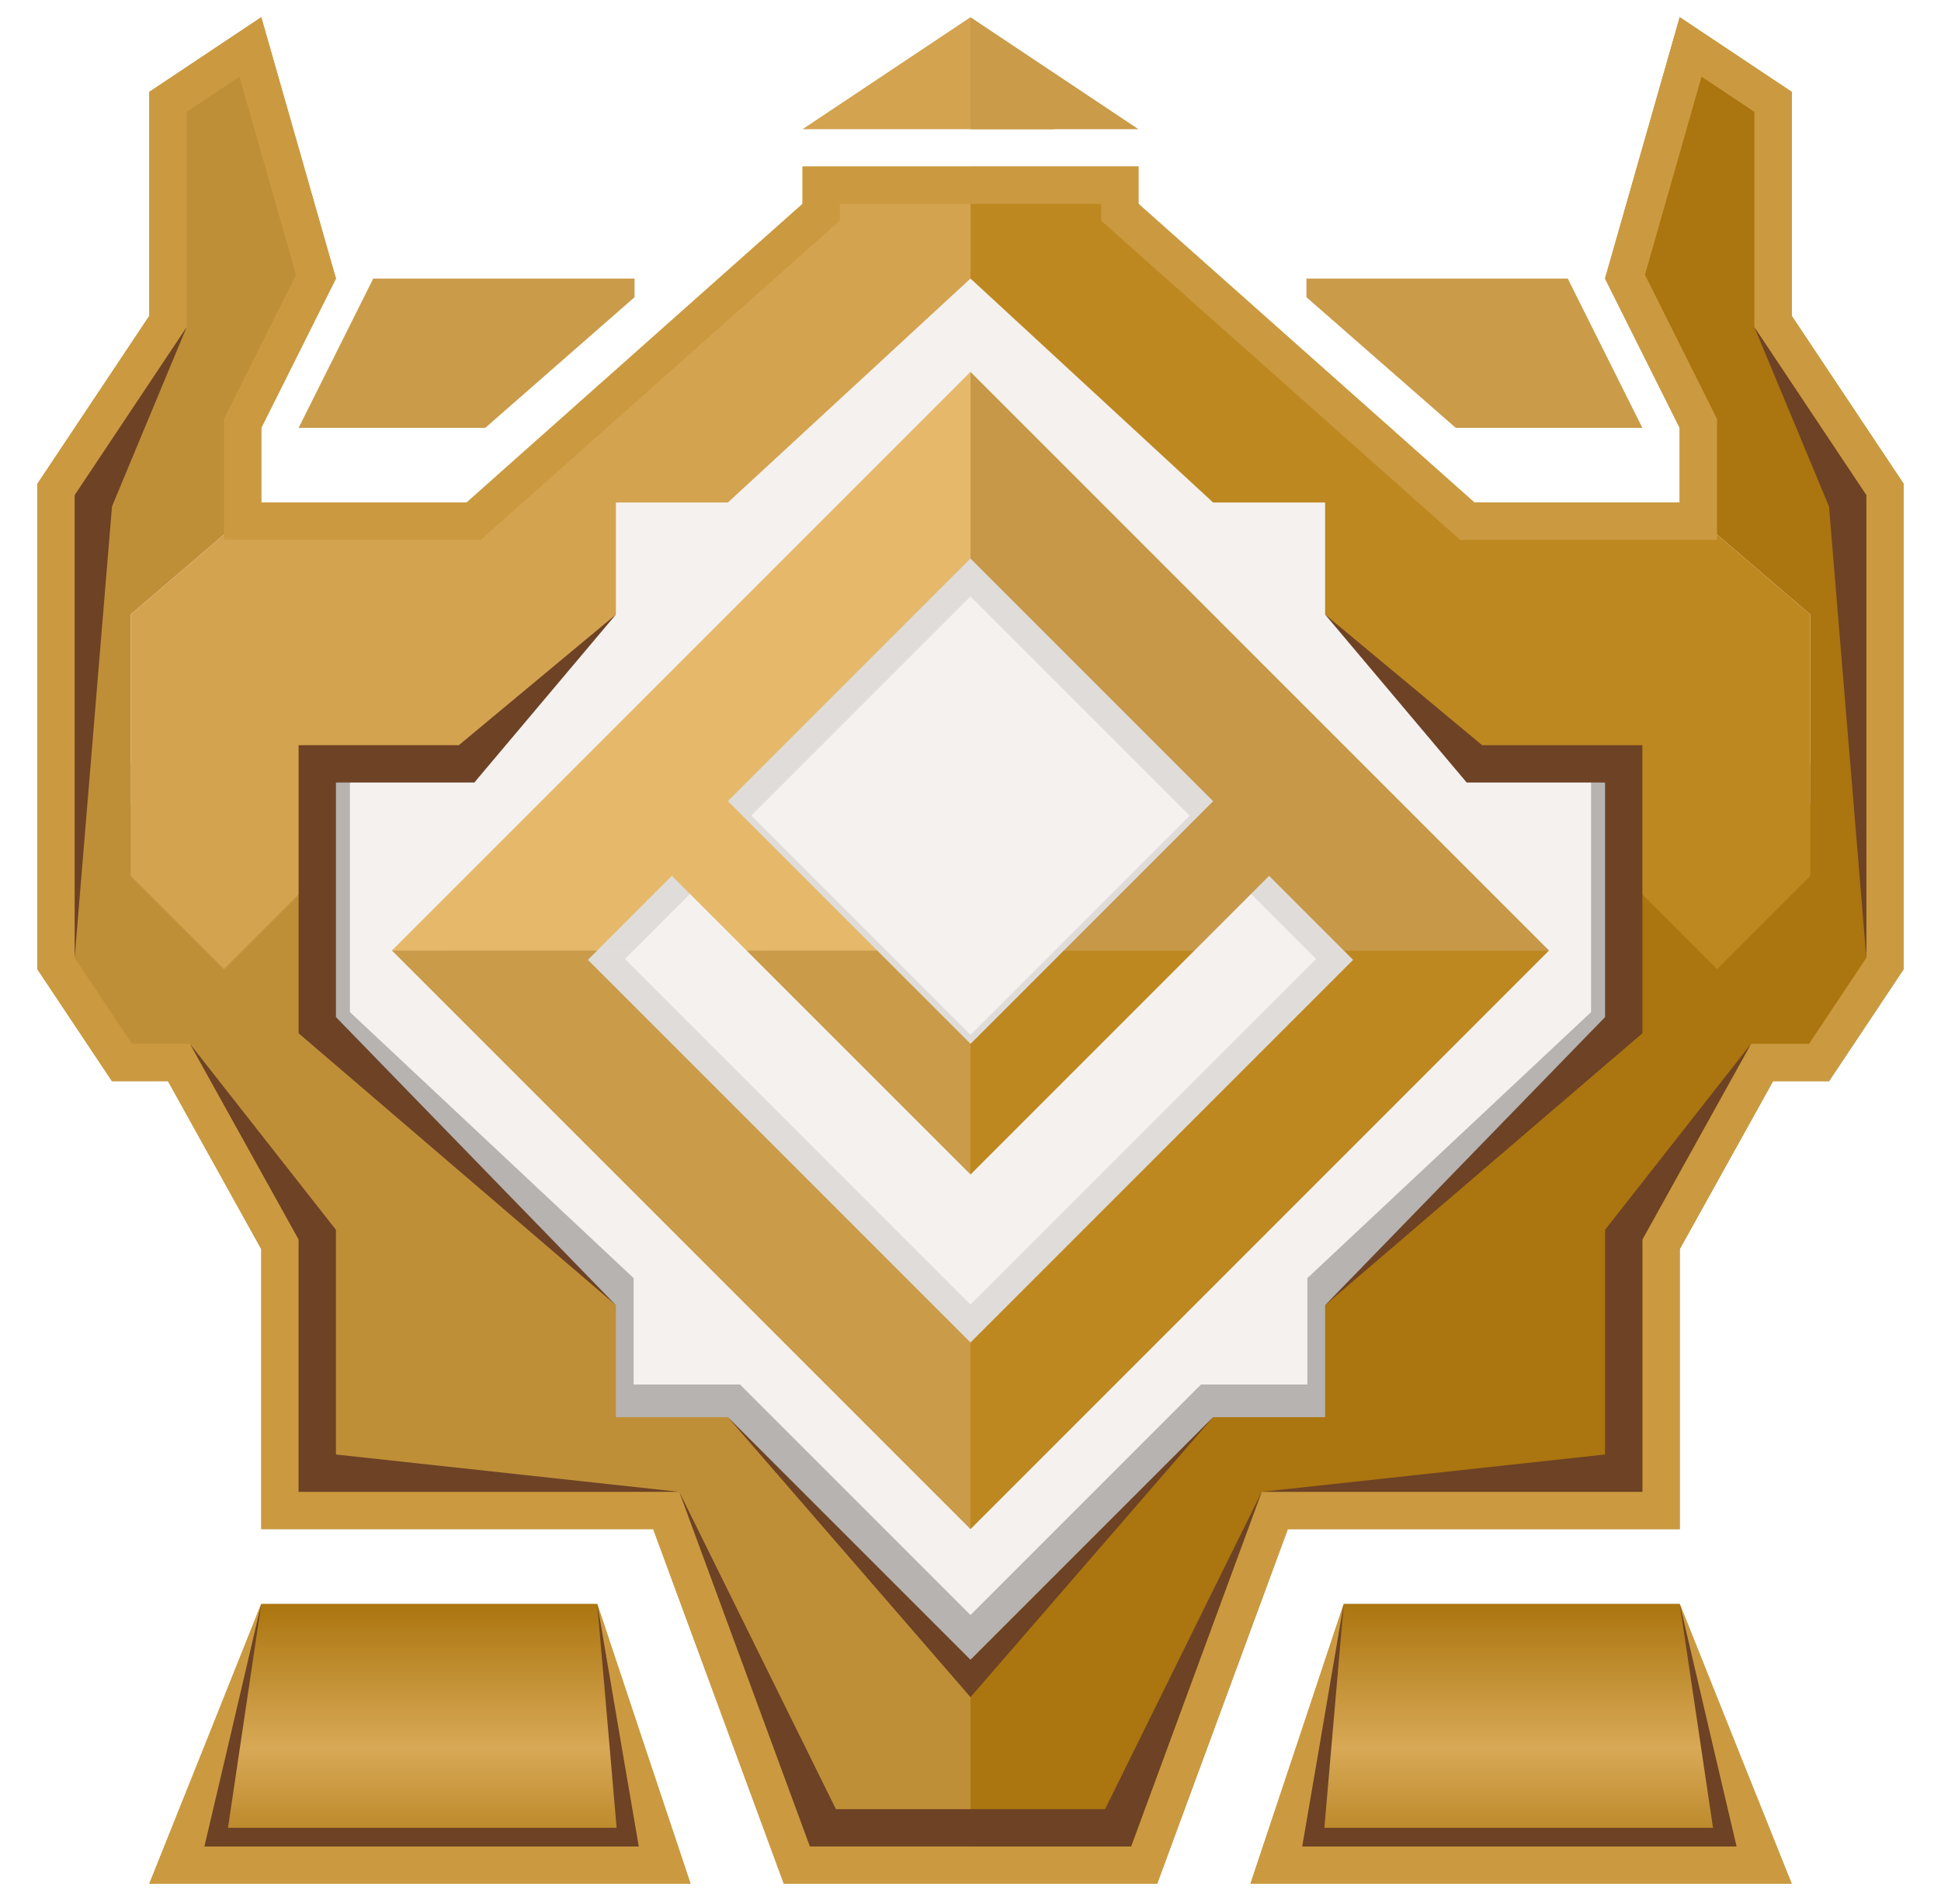 <svg width="104" height="102" viewBox="0 0 104 102" fill="none" xmlns="http://www.w3.org/2000/svg">
<g id="exchange">
<path id="Vector 529" d="M67 100.922L72 85.922H90L96 100.922H67Z" fill="url(#paint0_linear_3674_5117)"/>
<path id="Vector 529 (Stroke)" fill-rule="evenodd" clip-rule="evenodd" d="M72 85.922H90L93.046 98.922H69.775L72 85.922ZM72 85.922H90L96 100.922H67L72 85.922Z" fill="#CB9A40"/>
<path id="Vector 529 (Stroke) (Stroke)" fill-rule="evenodd" clip-rule="evenodd" d="M90 85.922L96 100.922H67L72 85.922L69.775 98.922H93.046L90 85.922ZM91.784 97.922L90 85.922H72L70.96 97.922H91.784ZM72 85.922H90L96 100.922H67L72 85.922Z" fill="#6D4225"/>
<path id="Vector 529_2" d="M37 100.922L32 85.922H14L8 100.922H37Z" fill="url(#paint1_linear_3674_5117)"/>
<path id="Vector 529 (Stroke)_2" fill-rule="evenodd" clip-rule="evenodd" d="M32 85.922H14L10.954 98.922H34.225L32 85.922ZM32 85.922H14L8 100.922H37L32 85.922Z" fill="#CB9A40"/>
<path id="Vector 529 (Stroke) (Stroke)_2" fill-rule="evenodd" clip-rule="evenodd" d="M14 85.922L8 100.922H37L32 85.922L34.225 98.922H10.954L14 85.922ZM12.216 97.922L14 85.922H32L33.039 97.922H12.216ZM32 85.922H14L8 100.922H37L32 85.922Z" fill="#6D4225"/>
<path id="Vector 534" d="M39 24.922L52 12.922L66 24.922H73V32.922L80 38.922H89V54.922L73 70.922V77.922H66L52 91.922L38 77.922H31V70.922L15.5 56.422V38.922H25L31 31.922V24.922H39Z" fill="#F5F1EE"/>
<g id="Subtract" opacity="0.3" filter="url(#filter0_f_3674_5117)">
<path fill-rule="evenodd" clip-rule="evenodd" d="M4.5 40.922V51.372L8.3 57.072H11.15L15.9 65.622V79.872H35.85L42.5 97.922H61.5L68.15 79.872H88.1V65.622L92.85 57.072H95.7L99.5 51.372V40.922H85.25V54.222L70.05 68.472V74.172H64.35L52 86.522L39.65 74.172H33.95V68.472L18.75 54.222V40.922H4.5Z" fill="#212121"/>
</g>
<path id="Vector 229" d="M20 14.922L16 22.922H26L34 15.922V14.922H20Z" fill="#CA9B49"/>
<path id="Vector 527" d="M84 14.922L88 22.922H78L70 15.922V14.922H84Z" fill="#CA9B49"/>
<path id="Rectangle 581" d="M52 0.922V6.922H43L52 0.922Z" fill="#D3A350"/>
<path id="Rectangle 582" d="M52 0.922V6.922H61L52 0.922Z" fill="#CA9B49"/>
<path id="Rectangle 583" d="M52 3.922V6.922H56.5L52 3.922Z" fill="#CA9B49"/>
<path id="Vector 230" d="M39 75.922L52 88.922V100.922H42L35 81.922H14V66.922L9 57.922H6L2 51.922V25.922L8 16.922V4.922L14 0.922L18 14.922L14 22.922V26.922L7 32.922V42.922C7 42.922 7.127 45.049 8 45.922C8.617 46.539 10 46.922 10 46.922H17V54.922L33 69.922V75.922H39Z" fill="#BF8F38"/>
<path id="Vector 531" d="M65 75.922L52 88.922V100.922H62L69 81.922H90V66.922L95 57.922H98L102 51.922V25.922L96 16.922V4.922L90 0.922L86 14.922L90 22.922V26.922L97 32.922V42.922C97 42.922 96.873 45.049 96 45.922C95.382 46.539 94 46.922 94 46.922H87V54.922L71 69.922V75.922H65Z" fill="#AB750F"/>
<path id="Subtract_2" fill-rule="evenodd" clip-rule="evenodd" d="M43 10.922L25 26.922H14L7 32.922V46.922L12 51.922L17 46.922V40.922H25L33 32.922V26.922H39L52 14.922V8.922H43V10.922Z" fill="#D3A350"/>
<path id="Subtract_3" fill-rule="evenodd" clip-rule="evenodd" d="M61 10.922L79 26.922H90L97 32.922V46.922L92 51.922L87 46.922V40.922H79L71 32.922V26.922H65L52 14.922V8.922H61V10.922Z" fill="#BE8821"/>
<path id="Union (Stroke)" fill-rule="evenodd" clip-rule="evenodd" d="M39 75.922H33V69.922L17 54.922V40.922H25L33 32.922V26.922H39L52 14.922L65 26.922H71V32.922L79 40.922H87V54.922L71 69.922V75.922H65L52 88.922L39 75.922ZM65 75.922L52 88.922L39 75.922H33V69.922L17 54.922V40.922H25L33 32.922V26.922H39L52 14.922L65 26.922H71V32.922L79 40.922H87V54.922L71 69.922V75.922H65ZM92 28.922H78.24L59 11.82V10.922H45V11.82L25.76 28.922H12V22.45L15.863 14.723L12.83 4.106L10 5.992V17.527L4 26.527V51.316L7.07 55.922H10.177L16 66.404V79.922H36.395L43.395 98.922H60.605L67.605 79.922H88V66.404L93.823 55.922H96.93L100 51.316V26.527L94 17.527V5.992L91.17 4.106L88.137 14.723L92 22.45V28.922ZM86 14.922L90 0.922L96 4.922V16.922L102 25.922V51.922L98 57.922H95L90 66.922V81.922H69L62 100.922H42L35 81.922H14V66.922L9 57.922H6L2 51.922V25.922L8 16.922V4.922L14 0.922L18 14.922L14 22.922V26.922H25L43 10.922V8.922H61V10.922L79 26.922H90V22.922L86 14.922Z" fill="#CB9A40"/>
<g id="Union" opacity="0.1" filter="url(#filter1_f_3674_5117)">
<path d="M24 50.922H33.935L37.548 47.309L41.162 50.922H47.484L40.258 43.696L52 31.954V22.922L24 50.922Z" fill="#212121"/>
<path d="M66.452 47.31L52 61.761V55.438L63.742 43.697L52 31.955V22.924L79.999 50.922H80V50.923H79.999L52 78.922V69.89L70.517 51.374L66.452 47.31Z" fill="#212121"/>
<path d="M24 50.922L52 78.922V69.89L33.484 51.374L33.935 50.922H24Z" fill="#212121"/>
<path d="M41.162 50.922L52 61.761V55.438L47.484 50.922H41.162Z" fill="#212121"/>
</g>
<g id="Group 477">
<path id="Intersect" fill-rule="evenodd" clip-rule="evenodd" d="M52 81.921L82.999 50.922H72L72.5 51.422L52 71.922V81.921ZM64 50.922H57L52 55.922V62.922L64 50.922Z" fill="#BE8821"/>
<path id="Intersect_2" fill-rule="evenodd" clip-rule="evenodd" d="M72.001 50.923H82.999L52 19.924V29.922L65 42.922L56.999 50.923H63.999L68 46.922L72.001 50.923Z" fill="#C69848"/>
<path id="Intersect_3" fill-rule="evenodd" clip-rule="evenodd" d="M21 50.922L52 81.921V71.921L31.5 51.422L32 50.922H21ZM40 50.922L52 62.921V55.921L47 50.922H40Z" fill="#CA9B49"/>
<path id="Intersect_4" fill-rule="evenodd" clip-rule="evenodd" d="M21 50.921L21 50.921L51.999 19.922V29.921L39 42.921L47 50.921H40L36 46.921L31.999 50.921H21Z" fill="#E6B96A"/>
</g>
<g id="Subtract_4">
<path fill-rule="evenodd" clip-rule="evenodd" d="M33 75.922V69.922L16 55.355V39.922H24.586L33 32.922V26.922L39 26.922L52 14.922L65 26.922H71V32.922L79.414 39.922H88V55.355L71 69.922V75.922H65L52 90.922L39 75.922H33ZM39 75.922L52 88.922L65 75.922H71V69.922L86 54.489V41.922H78.586L71 32.922V26.922H65L52 14.922L39 26.922L33 26.922V32.922L25.414 41.922H18V54.489L33 69.922V75.922H39Z" fill="#6D4225"/>
<path fill-rule="evenodd" clip-rule="evenodd" d="M45 11.82V10.922H59V11.82L78.24 28.922H92V22.45L88.137 14.723L91.17 4.106L94 5.992V17.527L100 26.527V51.316L96.93 55.922H93.823L88 66.404V79.922H67.605L60.605 98.922H43.395L36.395 79.922H16V66.404L10.177 55.922H7.07L4 51.316V26.527L10 17.527V5.992L12.83 4.106L15.863 14.723L12 22.45V28.922H25.76L45 11.82ZM78.24 28.922H92V22.45L88.137 14.723L91.17 4.106L94 5.992V17.527L98 27.133L100 51.316L96.93 55.922H93.823L86 65.885V77.922L67.605 79.922L59.211 96.922H44.789L36.395 79.922L18 77.922V65.885L10.177 55.922H7.07L4 51.316L6 27.133L10 17.527V5.992L12.83 4.106L15.863 14.723L12 22.45V28.922H25.76L45 11.82V10.922H59V11.82L78.24 28.922Z" fill="#6D4225"/>
<path fill-rule="evenodd" clip-rule="evenodd" d="M25 26.922L43 10.922V8.922H61V10.922L79 26.922H90V22.922L86 14.922L90 0.922L96 4.922V16.922L102 25.922V51.922L98 57.922H95L90 66.922V81.922H69L62 100.922L41.979 100.864L35 81.922H14V66.922L9 57.922H6L2 51.922V25.922L8 16.922V4.922L14 0.922L18 14.922L14 22.922V26.922H25ZM25 26.922L43 10.922V8.922H61V10.922L79 26.922H90V22.922L86 14.922L90 0.922L96 4.922V16.922L102 25.922V51.922L98 57.922H95L90 66.922V81.922H69L62 100.922L41.979 100.864L35 81.922H14V66.922L9 57.922H6L2 51.922V25.922L8 16.922V4.922L14 0.922L18 14.922L14 22.922V26.922H25Z" fill="#6D4225"/>
</g>
</g>
<defs>
<filter id="filter0_f_3674_5117" x="0.7" y="37.122" width="102.6" height="64.6" filterUnits="userSpaceOnUse" color-interpolation-filters="sRGB">
<feFlood flood-opacity="0" result="BackgroundImageFix"/>
<feBlend mode="normal" in="SourceGraphic" in2="BackgroundImageFix" result="shape"/>
<feGaussianBlur stdDeviation="1.9" result="effect1_foregroundBlur_3674_5117"/>
</filter>
<filter id="filter1_f_3674_5117" x="20" y="18.922" width="64" height="64" filterUnits="userSpaceOnUse" color-interpolation-filters="sRGB">
<feFlood flood-opacity="0" result="BackgroundImageFix"/>
<feBlend mode="normal" in="SourceGraphic" in2="BackgroundImageFix" result="shape"/>
<feGaussianBlur stdDeviation="2" result="effect1_foregroundBlur_3674_5117"/>
</filter>
<linearGradient id="paint0_linear_3674_5117" x1="81.5" y1="85.922" x2="81.5" y2="100.922" gradientUnits="userSpaceOnUse">
<stop stop-color="#AB750F"/>
<stop offset="0.516" stop-color="#D8A956"/>
<stop offset="1" stop-color="#AB750F"/>
</linearGradient>
<linearGradient id="paint1_linear_3674_5117" x1="22.5" y1="85.922" x2="22.5" y2="100.922" gradientUnits="userSpaceOnUse">
<stop stop-color="#AB750F"/>
<stop offset="0.516" stop-color="#D8A956"/>
<stop offset="1" stop-color="#AB750F"/>
</linearGradient>
</defs>
</svg>
